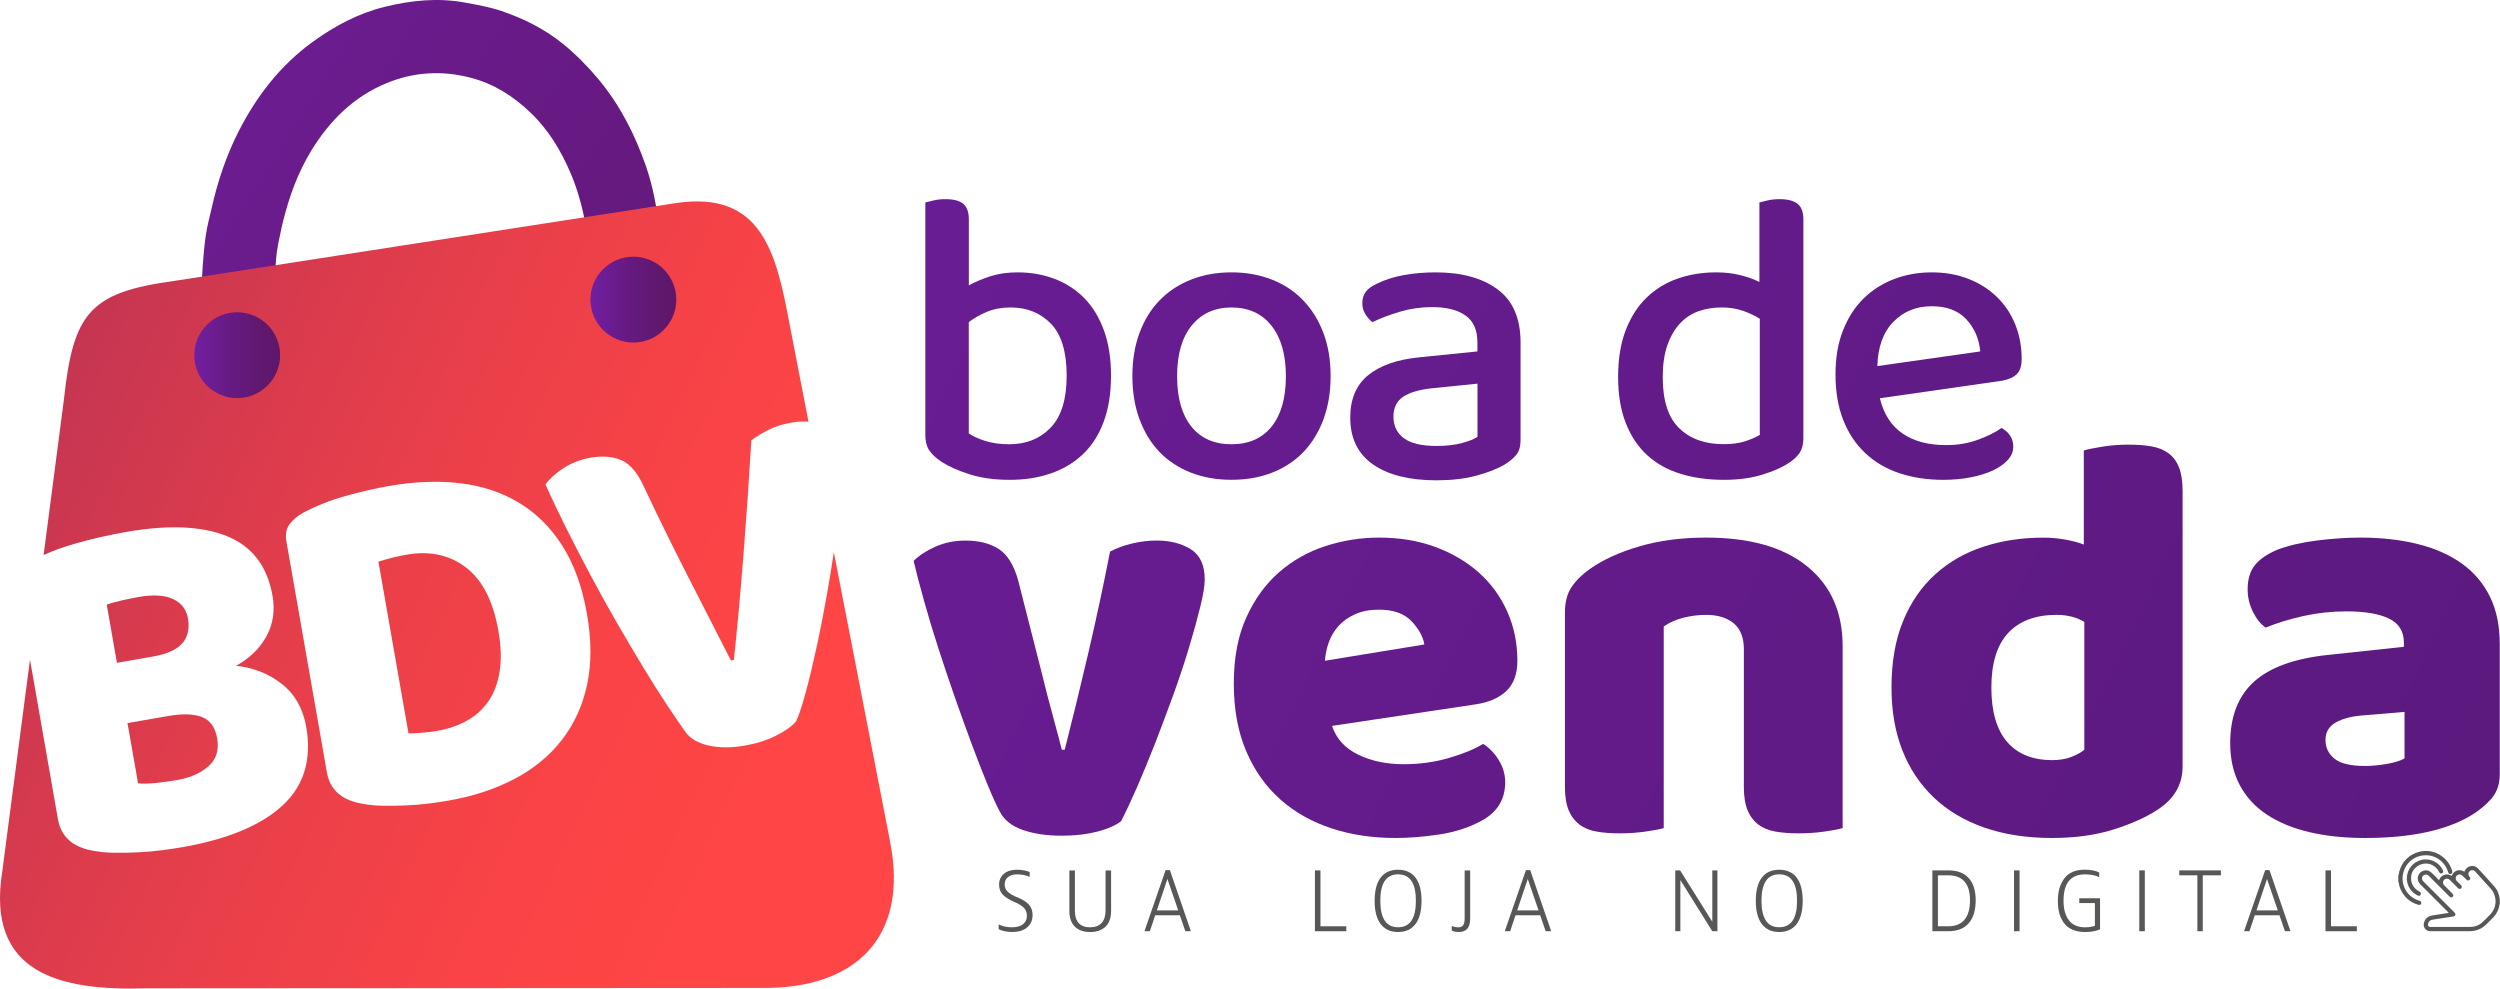 <svg width="3583" height="1417" viewBox="0 0 3583 1417" fill="none" xmlns="http://www.w3.org/2000/svg">
<path d="M1458.6 390.349C1477.41 390.349 1495 393.472 1511.37 399.651C1527.73 405.831 1541.92 415.066 1553.94 427.221C1565.96 439.444 1575.33 454.79 1582.12 473.396C1588.91 492.002 1592.31 513.664 1592.31 538.449C1592.31 563.642 1588.78 585.643 1581.85 604.384C1574.86 623.194 1564.94 638.677 1552.18 650.831C1539.41 663.054 1524.06 672.221 1506.34 678.401C1488.55 684.58 1468.86 687.704 1447.26 687.704C1425.67 687.704 1406.59 685.123 1390.02 679.895C1373.45 674.734 1359.94 668.69 1349.55 661.9C1341.13 656.332 1335.15 650.695 1331.55 645.127C1327.95 639.559 1326.19 632.361 1326.19 623.534V290.189C1328.97 289.374 1332.98 288.423 1338.21 287.201C1343.37 285.979 1349.01 285.436 1354.98 285.436C1366.59 285.436 1375.08 287.609 1380.45 292.022C1385.81 296.436 1388.53 303.838 1388.53 314.227V408.954C1397.29 404.133 1407.47 399.855 1419.08 396.052C1430.63 392.25 1443.8 390.349 1458.6 390.349ZM1448.42 440.666C1435.65 440.666 1424.24 442.771 1414.26 446.981C1404.28 451.191 1395.66 456.08 1388.46 461.649V621.089C1394.03 625.096 1401.84 628.694 1411.82 631.886C1421.8 635.078 1433.41 636.707 1446.58 636.707C1470.96 636.707 1490.72 628.694 1505.93 612.737C1521.14 596.779 1528.75 571.994 1528.75 538.381C1528.75 504.429 1521.28 479.643 1506.27 464.025C1491.27 448.475 1471.98 440.666 1448.42 440.666Z" fill="url(#paint0_linear_2501_11900)"/>
<path d="M1907.04 538.994C1907.04 561.742 1903.65 582.385 1896.86 600.719C1890.07 619.121 1880.56 634.671 1868.4 647.505C1856.18 660.271 1841.31 670.186 1823.72 677.18C1806.13 684.174 1786.58 687.637 1764.98 687.637C1743.39 687.637 1723.83 684.106 1706.25 677.18C1688.66 670.186 1673.79 660.271 1661.57 647.505C1649.34 634.739 1639.9 619.121 1633.11 600.719C1626.32 582.317 1622.93 561.742 1622.93 538.994C1622.93 516.178 1626.32 495.602 1633.11 477.268C1639.9 458.866 1649.48 443.316 1661.91 430.482C1674.33 417.648 1689.27 407.801 1706.86 400.807C1724.45 393.813 1743.8 390.35 1764.98 390.35C1786.17 390.35 1805.52 393.881 1823.11 400.807C1840.7 407.801 1855.71 417.783 1868.06 430.821C1880.42 443.791 1890.07 459.409 1896.86 477.608C1903.65 495.738 1907.04 516.245 1907.04 538.994ZM1764.98 440.667C1741.01 440.667 1722 449.291 1708.01 466.471C1694.02 483.651 1687.03 507.825 1687.03 538.994C1687.03 570.162 1693.82 594.268 1707.4 611.244C1720.98 628.22 1740.2 636.708 1764.98 636.708C1789.77 636.708 1808.92 628.22 1822.57 611.244C1836.15 594.268 1842.94 570.162 1842.94 538.994C1842.94 508.233 1836.01 484.126 1822.23 466.743C1808.44 449.359 1789.36 440.667 1764.98 440.667Z" fill="url(#paint1_linear_2501_11900)"/>
<path d="M2057.52 390.35C2094.67 390.35 2124.27 398.431 2146.27 414.66C2168.28 430.821 2179.28 456.353 2179.28 491.121V630.801C2179.28 639.968 2177.17 647.098 2172.96 652.055C2168.75 657.08 2163.05 661.765 2155.85 666.179C2145.46 672.155 2132.08 677.384 2115.65 681.797C2099.28 686.211 2080.27 688.384 2058.68 688.384C2019.9 688.384 1989.62 680.779 1967.82 665.636C1946.02 650.425 1935.16 628.085 1935.16 598.478C1935.16 572.131 1943.65 551.895 1960.62 537.907C1977.6 523.919 2002.11 515.295 2034.1 512.103L2117.41 503.683V490.509C2117.41 472.922 2111.71 460.156 2100.3 452.143C2088.89 444.131 2073 440.124 2052.63 440.124C2036.68 440.124 2021.26 442.297 2006.46 446.711C1991.66 451.125 1978.48 456.082 1966.87 461.718C1962.86 458.526 1959.47 454.656 1956.68 450.038C1953.9 445.421 1952.47 440.328 1952.47 434.76C1952.47 427.969 1954.17 422.401 1957.57 417.987C1960.96 413.573 1966.26 409.771 1973.46 406.579C1984.66 401.011 1997.43 396.869 2011.82 394.288C2026.35 391.64 2041.56 390.35 2057.52 390.35ZM2058.75 639.153C2072.73 639.153 2084.89 637.727 2095.35 634.943C2105.74 632.159 2113.14 629.171 2117.55 625.98V549.858L2052.23 556.445C2033.82 558.482 2020.04 562.556 2010.87 568.736C2001.7 574.915 1997.09 584.422 1997.09 597.188C1997.09 610.361 2002.11 620.683 2012.09 628.085C2021.94 635.418 2037.56 639.153 2058.75 639.153Z" fill="url(#paint2_linear_2501_11900)"/>
<path d="M2459.78 390.349C2471.8 390.349 2483.08 391.639 2493.67 394.219C2504.26 396.8 2513.56 400.127 2521.58 404.133V290.189C2524.36 289.374 2528.37 288.423 2533.6 287.201C2538.76 285.979 2544.39 285.436 2550.37 285.436C2561.98 285.436 2570.54 287.609 2576.17 292.022C2581.74 296.436 2584.59 303.838 2584.59 314.227V628.355C2584.59 636.775 2582.76 643.634 2579.23 649.066C2575.63 654.43 2570.06 659.591 2562.46 664.344C2553.22 670.32 2540.79 675.753 2524.97 680.506C2509.15 685.327 2491.09 687.704 2470.72 687.704C2447.97 687.704 2427.12 684.784 2408.38 679.012C2389.57 673.24 2373.61 664.209 2360.44 652.054C2347.27 639.899 2337.08 624.484 2329.88 605.878C2322.68 587.272 2319.08 565.407 2319.08 540.214C2319.08 514.207 2322.75 491.731 2330.15 472.785C2337.55 453.84 2347.6 438.221 2360.44 425.999C2373.21 413.844 2388.14 404.812 2405.12 399.04C2421.96 393.201 2440.23 390.349 2459.78 390.349ZM2522.12 456.895C2515.33 452.481 2507.32 448.679 2498.15 445.487C2488.98 442.296 2478.73 440.666 2467.59 440.666C2455.57 440.666 2444.51 442.432 2434.32 446.031C2424.13 449.63 2415.24 455.537 2407.63 463.686C2400.03 471.902 2394.05 482.292 2389.64 494.854C2385.22 507.417 2383.05 522.763 2383.05 540.69C2383.05 574.235 2390.93 598.681 2406.75 613.823C2422.5 629.034 2443.62 636.571 2469.97 636.571C2481.99 636.571 2492.04 635.281 2500.25 632.701C2508.47 630.12 2515.74 626.997 2522.12 623.398V456.895V456.895Z" fill="url(#paint3_linear_2501_11900)"/>
<path d="M2694.21 570.773C2699.78 593.589 2710.71 610.429 2726.87 621.43C2743.03 632.43 2763.74 637.931 2788.94 637.931C2805.71 637.931 2821.12 635.35 2835.11 630.122C2849.1 624.961 2860.31 619.325 2868.66 613.349C2879.86 619.732 2885.43 628.764 2885.43 640.307C2885.43 647.098 2882.85 653.413 2877.62 659.185C2872.39 664.957 2865.33 669.982 2856.37 674.192C2847.34 678.402 2836.81 681.662 2824.59 684.106C2812.36 686.483 2799.33 687.705 2785.34 687.705C2762.18 687.705 2741.06 684.514 2722.12 678.13C2703.11 671.747 2686.81 662.173 2673.23 649.339C2659.65 636.573 2649.12 620.751 2641.72 601.941C2634.32 583.132 2630.65 561.402 2630.65 536.617C2630.65 512.646 2634.25 491.528 2641.45 473.398C2648.65 455.199 2658.42 440.056 2670.85 427.833C2683.21 415.678 2697.81 406.375 2714.65 399.924C2731.42 393.541 2749.42 390.35 2768.63 390.35C2787.85 390.35 2805.3 393.473 2821.06 399.653C2836.88 405.832 2850.46 414.456 2861.8 425.457C2873.21 436.457 2881.97 449.563 2888.15 464.706C2894.33 479.916 2897.45 496.485 2897.45 514.48C2897.45 524.462 2895.07 531.796 2890.25 536.345C2885.43 540.963 2878.44 544.018 2869.27 545.648L2694.21 570.773ZM2768.57 438.902C2746.56 438.902 2728.3 446.304 2713.7 461.107C2699.1 475.91 2691.43 497.096 2690.61 524.666L2838.1 503.683C2836.47 485.688 2829.88 470.41 2818.34 457.847C2806.73 445.217 2790.16 438.902 2768.57 438.902Z" fill="url(#paint4_linear_2501_11900)"/>
<path d="M948.413 337.587C951.062 358.23 952.216 378.941 953.235 399.72C954.389 423.486 953.167 447.389 950.79 470.816C948.617 492.274 946.308 514.479 929.604 532.134C906.923 556.104 863.261 549.993 848.322 518.349C839.902 500.49 842.414 481.952 843.976 463.686C846.896 429.53 847.846 395.509 843.704 361.421C842.753 353.408 844.655 345.124 840.988 337.451C842.346 334.87 841.124 332.29 840.716 329.778C835.827 301.937 829.105 274.707 817.968 248.563C804.048 215.969 786.257 186.227 760.453 161.509C735.803 137.879 708.03 120.087 674.485 111.396C633.539 100.735 593.407 103.043 554.566 118.933C507.507 138.15 473.012 172.238 446.665 215.018C427.176 246.662 414.614 281.226 405.718 317.079C404.156 323.53 403.545 325.839 401.372 336.704C396.891 356.94 395.804 366.854 394.921 381.861C393.088 414.251 392.613 446.778 394.582 479.236C395.532 495.126 391.866 509.657 385.279 523.306C376.859 540.622 346.845 551.283 328.578 544.425C304.404 535.325 292.113 516.923 290.008 491.866C286.885 455.13 287.971 418.325 290.484 381.657C291.502 366.786 292.86 352.05 294.965 337.247C297.07 322.919 300.466 310.968 303.386 298.066C311.942 259.971 324.232 223.235 341.956 188.332C368.031 137.132 402.459 92.858 449.381 59.109C480.549 36.7 514.23 18.841 551.781 9.674C589.672 0.439 627.767 -3.499 666.812 3.767C684.332 7.026 701.851 10.082 718.556 15.718C750.471 26.515 780.417 41.454 806.832 62.844C825.302 77.851 841.735 94.555 857.149 112.89C888.589 150.373 910.047 192.881 925.937 238.581C935.647 266.49 940.536 295.689 945.561 324.753C946.444 329.166 947.531 333.309 948.413 337.587Z" fill="url(#paint5_linear_2501_11900)"/>
<path d="M182.733 1036.33L197.876 1122.63C204.802 1123.38 213.494 1123.18 224.019 1122.09C234.476 1121 244.458 1119.58 253.897 1117.95C272.775 1114.62 287.782 1108.03 298.918 1098.05C310.054 1088.07 314.197 1074.83 311.277 1058.33C308.561 1042.78 301.431 1032.59 289.887 1027.84C278.343 1023.09 261.978 1022.54 240.792 1026.21L182.733 1036.33Z" fill="url(#paint6_linear_2501_11900)"/>
<path d="M1275.59 1205.89L1195.05 791.328C1192.54 808.304 1189.69 825.756 1186.63 843.683C1181.67 872.271 1176.44 899.297 1170.94 924.761C1165.44 950.293 1160.08 972.838 1154.72 992.462C1149.42 1012.09 1144.8 1025.94 1140.86 1033.88C1135.23 1040.67 1125.86 1047.46 1112.68 1054.12C1099.51 1060.77 1084.71 1065.6 1068.2 1068.45C1048.38 1071.91 1030.92 1071.91 1015.71 1068.52C1000.57 1065.12 989.435 1058.67 982.441 1049.16C975.379 1039.25 966.551 1026.35 955.958 1010.39C945.365 994.499 934.161 976.64 922.141 956.88C910.19 937.12 897.763 916.069 884.862 893.796C871.96 871.524 859.397 848.843 847.039 825.688C834.748 802.6 823 779.852 811.796 757.511C800.592 735.171 790.61 714.12 781.782 694.224C787.215 686.483 795.703 678.81 807.246 671.204C818.79 663.599 831.624 658.574 845.816 656.062C863.268 653.006 878.139 654.16 890.498 659.525C902.856 664.889 913.382 677.044 922.006 695.922C942.852 739.924 963.427 781.889 983.799 821.817C1004.17 861.745 1025.42 903.371 1047.56 946.626L1051.77 945.879C1056.73 899.365 1061.35 848.708 1065.62 794.044C1069.9 739.381 1073.64 684.989 1076.83 631.005C1084.57 625.301 1093.06 620.14 1102.22 615.658C1111.39 611.109 1122.12 607.781 1134.34 605.676C1142.9 604.182 1151.05 603.707 1158.72 604.318L1131.56 464.366C1112.34 360.54 1090.75 273.35 969.471 290.937L249.34 402.641C127.791 419.21 104.907 449.156 91.53 573.218L62.467 795.47C75.097 789.63 89.968 784.266 107.08 779.309C130.643 772.518 155.225 766.882 180.689 762.401C241.056 751.807 289.269 753.844 325.326 768.444C361.383 783.044 383.181 811.496 390.583 853.936C394.317 875.122 391.397 894.475 381.823 911.995C372.248 929.446 357.717 943.571 338.228 954.232C362.945 956.744 384.743 965.3 403.62 979.967C422.498 994.635 434.177 1015.21 438.863 1041.63C447.011 1088.28 435.739 1125.9 405.046 1154.35C374.285 1182.8 326.412 1202.76 261.36 1214.17C253.347 1215.6 243.84 1216.96 232.976 1218.45C222.043 1219.88 210.703 1220.89 198.887 1221.5C187.072 1222.12 175.324 1222.32 163.645 1222.18C151.965 1222.05 141.032 1220.89 130.982 1218.79C103.345 1213.42 87.32 1198.49 83.042 1173.97L42.978 945.404L3.254 1248.94C-20.106 1395.61 85.758 1420.33 210.499 1416.46L1093.06 1415.92C1224.59 1416.93 1303.16 1344.89 1275.59 1205.89ZM841.471 981.054C835.087 1011.07 823.068 1037.48 805.413 1060.3C787.758 1083.05 765.145 1101.72 737.576 1116.25C710.007 1130.78 678.499 1141.17 643.188 1147.35C635.176 1148.78 625.941 1150.14 615.483 1151.5C605.026 1152.85 594.161 1153.8 582.821 1154.28C571.481 1154.82 560.073 1154.96 548.665 1154.82C537.189 1154.62 526.46 1153.46 516.342 1151.36C488.705 1145.99 472.68 1131.06 468.402 1106.54L410.547 776.253C408.781 766.339 410.207 758.191 414.621 751.807C419.103 745.424 425.757 739.788 434.585 734.831C453.666 724.713 474.377 716.565 496.65 710.453C518.923 704.342 539.022 699.724 556.949 696.601C593.754 690.15 627.842 688.792 659.35 692.526C690.858 696.261 718.97 705.564 743.688 720.435C768.405 735.307 789.116 755.814 805.888 782.093C822.593 808.304 834.408 840.763 841.131 879.4C847.786 917.156 847.922 951.04 841.471 981.054Z" fill="url(#paint7_linear_2501_11900)"/>
<path d="M667.757 813.262C644.194 795.267 615.878 789.156 582.876 794.928C576.289 796.082 569.567 797.508 562.844 799.138C556.054 800.836 549.263 802.737 542.337 804.91L585.456 1051.06C590.821 1051.13 597.34 1050.79 605.013 1050.18C612.686 1049.57 619.816 1048.69 626.403 1047.53C642.429 1044.75 656.756 1039.79 669.387 1032.73C682.017 1025.67 692.271 1016.3 700.215 1004.75C708.16 993.142 713.457 979.018 716.105 962.245C718.754 945.473 718.142 926.052 714.272 903.915C706.802 861.407 691.32 831.189 667.757 813.262Z" fill="url(#paint8_linear_2501_11900)"/>
<path d="M248.174 858.622C236.223 852.918 219.654 851.967 198.468 855.634C191.406 856.856 183.325 858.554 174.158 860.591C165.059 862.696 157.997 864.665 152.972 866.499L167.571 949.954L219.179 940.922C239.415 937.391 253.539 931.008 261.416 921.841C269.293 912.674 271.941 900.791 269.361 886.191C267.188 873.561 260.125 864.326 248.174 858.622Z" fill="url(#paint9_linear_2501_11900)"/>
<path d="M1606.75 1176.89C1598.94 1183 1587.6 1187.96 1572.6 1191.9C1557.59 1195.77 1540.68 1197.74 1521.8 1197.74C1500.14 1197.74 1481.4 1194.95 1465.58 1189.39C1449.76 1183.82 1438.82 1174.99 1432.71 1162.77C1427.69 1153.33 1421.71 1140.16 1414.79 1123.18C1407.86 1106.27 1400.46 1087.39 1392.72 1066.55C1384.91 1045.7 1376.89 1023.36 1368.54 999.525C1360.19 975.69 1352.31 952.059 1344.78 928.768C1337.24 905.476 1330.45 883 1324.4 861.338C1318.29 839.677 1313.27 820.527 1309.4 803.891C1317.14 796.15 1327.6 789.291 1340.63 783.519C1353.67 777.68 1368 774.76 1383.55 774.76C1402.97 774.76 1418.93 778.766 1431.42 786.847C1443.92 794.927 1453.22 810.002 1459.33 832.207L1491.79 959.596C1497.9 984.585 1503.74 1007.2 1509.31 1027.43C1514.88 1047.74 1519.02 1063.36 1521.8 1074.49H1525.95C1536.47 1033.41 1547.61 987.913 1559.29 937.935C1570.97 887.957 1581.49 838.862 1590.93 790.514C1600.37 785.489 1611.03 781.618 1622.98 778.834C1634.93 776.05 1646.41 774.692 1657.55 774.692C1676.97 774.692 1693.33 778.834 1706.64 787.186C1719.95 795.539 1726.6 809.934 1726.6 830.51C1726.6 839.405 1724.5 852.307 1720.36 869.215C1716.22 886.191 1710.92 905.341 1704.54 926.663C1698.15 948.053 1690.68 970.665 1682.06 994.5C1673.44 1018.4 1664.68 1041.69 1655.85 1064.44C1646.95 1087.19 1638.19 1108.44 1629.64 1128.14C1621.01 1147.83 1613.41 1164.13 1606.75 1176.89Z" fill="url(#paint10_linear_2501_11900)"/>
<path d="M1999.77 1201C1966.97 1201 1936.62 1196.45 1908.58 1187.28C1880.53 1178.11 1856.09 1164.4 1835.31 1146.06C1814.53 1127.73 1798.1 1104.71 1786.21 1076.94C1774.26 1049.16 1768.29 1016.7 1768.29 979.492C1768.29 942.823 1774.26 911.383 1786.21 884.968C1798.16 858.621 1813.85 836.96 1833.27 820.051C1852.69 803.143 1874.9 790.649 1899.88 782.568C1924.87 774.555 1950.41 770.481 1976.48 770.481C2005.88 770.481 2032.71 774.963 2056.81 783.79C2080.99 792.686 2101.77 804.909 2119.29 820.459C2136.8 836.009 2150.39 854.615 2160.1 876.277C2169.81 897.938 2174.7 921.501 2174.7 947.033C2174.7 965.911 2169.4 980.375 2158.87 990.357C2148.35 1000.34 2133.61 1006.72 2114.74 1009.51L1909.05 1040.33C1915.16 1058.67 1927.66 1072.39 1946.54 1081.55C1965.41 1090.72 1987.07 1095.27 2011.52 1095.27C2034.27 1095.27 2055.79 1092.35 2076.03 1086.51C2096.27 1080.67 2112.83 1073.88 2125.6 1066.14C2134.5 1071.71 2141.97 1079.45 2148.08 1089.43C2154.19 1099.41 2157.24 1110.01 2157.24 1121.07C2157.24 1146.06 2145.56 1164.67 2122.27 1176.89C2104.48 1186.33 2084.52 1192.71 2062.31 1196.04C2039.97 1199.37 2019.19 1201 1999.77 1201ZM1976.41 873.764C1963.1 873.764 1951.56 876.005 1941.85 880.419C1932.14 884.901 1924.19 890.536 1918.08 897.463C1911.97 904.389 1907.35 912.198 1904.37 920.754C1901.31 929.378 1899.48 938.138 1898.93 946.965L2041.33 923.674C2039.63 912.606 2033.52 901.469 2023 890.333C2012.54 879.332 1996.99 873.764 1976.41 873.764Z" fill="url(#paint11_linear_2501_11900)"/>
<path d="M2499.35 931.211C2499.35 914.032 2494.46 901.401 2484.75 893.321C2475.04 885.308 2461.87 881.234 2445.23 881.234C2434.1 881.234 2423.16 882.66 2412.37 885.376C2401.57 888.16 2392.27 892.302 2384.46 897.87V1186.81C2378.89 1188.5 2370.13 1190.13 2358.25 1191.83C2346.3 1193.53 2333.94 1194.34 2321.17 1194.34C2308.95 1194.34 2298.02 1193.53 2288.31 1191.83C2278.59 1190.13 2270.38 1186.81 2263.72 1181.85C2257.07 1176.82 2251.91 1170.03 2248.31 1161.48C2244.71 1152.85 2242.88 1141.65 2242.88 1127.73V877.906C2242.88 862.899 2246.07 850.744 2252.45 841.238C2258.83 831.799 2267.59 823.175 2278.66 815.434C2297.54 802.125 2321.24 791.26 2349.83 782.975C2378.41 774.623 2410.19 770.481 2445.17 770.481C2507.91 770.481 2556.19 784.198 2590.07 811.699C2623.96 839.2 2640.87 877.363 2640.87 926.187V1186.81C2635.3 1188.5 2626.54 1190.13 2614.66 1191.83C2602.7 1193.53 2590.35 1194.34 2577.58 1194.34C2565.36 1194.34 2554.42 1193.53 2544.71 1191.83C2535 1190.13 2526.79 1186.81 2520.13 1181.85C2513.48 1176.82 2508.32 1170.03 2504.72 1161.48C2501.12 1152.85 2499.29 1141.65 2499.29 1127.73V931.211H2499.35Z" fill="url(#paint12_linear_2501_11900)"/>
<path d="M2710.89 985.331C2710.89 948.662 2716.46 916.951 2727.53 889.992C2738.59 863.102 2754.01 840.761 2773.77 822.97C2793.46 805.179 2816.48 792.006 2842.9 783.45C2869.24 774.826 2897.69 770.548 2928.25 770.548C2939.32 770.548 2950.19 771.499 2960.71 773.468C2971.24 775.437 2979.86 777.746 2986.51 780.53V645.603C2992.08 643.905 3000.91 642.14 3013.13 640.171C3025.36 638.201 3037.85 637.251 3050.62 637.251C3062.84 637.251 3073.77 638.066 3083.48 639.763C3093.19 641.461 3101.41 644.788 3108.06 649.745C3114.72 654.77 3119.74 661.561 3123.07 670.117C3126.4 678.741 3128.1 689.945 3128.1 703.865V1098.53C3128.1 1124.6 3115.87 1145.45 3091.43 1161C3075.33 1171.53 3054.49 1180.83 3028.95 1188.91C3003.42 1196.92 2974.02 1201 2940.68 1201C2904.62 1201 2872.23 1195.97 2843.64 1185.99C2815.05 1176.01 2790.88 1161.54 2771.19 1142.67C2751.5 1123.79 2736.49 1101.18 2726.24 1074.83C2715.98 1048.48 2710.89 1018.67 2710.89 985.331ZM2947.33 881.233C2917.39 881.233 2894.3 889.857 2878.21 907.037C2862.11 924.216 2854.03 950.36 2854.03 985.331C2854.03 1019.76 2861.5 1045.7 2876.51 1063.22C2891.52 1080.67 2913.18 1089.43 2941.43 1089.43C2951.41 1089.43 2960.44 1087.93 2968.52 1084.88C2976.53 1081.82 2982.78 1078.36 2987.26 1074.49V891.283C2976.19 884.56 2962.88 881.233 2947.33 881.233Z" fill="url(#paint13_linear_2501_11900)"/>
<path d="M3382.8 770.481C3412.81 770.481 3440.11 773.536 3464.82 779.648C3489.54 785.759 3510.59 795.062 3528.11 807.557C3545.63 820.051 3559.08 835.873 3568.52 855.022C3577.95 874.171 3582.64 896.784 3582.64 922.859V1109.39C3582.64 1123.86 3578.63 1135.61 3570.55 1144.77C3562.47 1153.94 3552.9 1161.82 3541.83 1168.54C3505.7 1190.2 3454.91 1201 3389.45 1201C3360.05 1201 3333.5 1198.21 3309.93 1192.65C3286.3 1187.08 3266.07 1178.79 3249.16 1167.66C3232.25 1156.59 3219.21 1142.4 3210.05 1125.22C3200.88 1108.04 3196.33 1088 3196.33 1065.26C3196.33 1026.96 3207.67 997.555 3230.49 976.979C3253.23 956.472 3288.48 943.706 3336.21 938.681L3445.27 927.001V921.162C3445.27 905.068 3438.21 893.524 3424.01 886.598C3409.89 879.672 3389.45 876.209 3362.83 876.209C3341.71 876.209 3321.21 878.449 3301.24 882.863C3281.28 887.345 3263.22 892.845 3247.12 899.5C3239.92 894.475 3233.81 886.87 3228.79 876.616C3223.76 866.363 3221.32 855.701 3221.32 844.565C3221.32 830.169 3224.78 818.625 3231.71 810.001C3238.63 801.377 3249.29 794.044 3263.76 787.932C3279.85 781.821 3298.87 777.407 3320.8 774.623C3342.73 771.907 3363.38 770.481 3382.8 770.481ZM3389.52 1097.78C3398.96 1097.78 3409.35 1096.83 3420.75 1094.86C3432.09 1092.89 3440.58 1090.31 3446.15 1086.92V1020.3L3386.19 1025.33C3370.64 1026.48 3357.87 1029.81 3347.89 1035.31C3337.91 1040.88 3332.89 1049.16 3332.89 1060.3C3332.89 1071.43 3337.16 1080.4 3345.79 1087.39C3354.34 1094.32 3368.94 1097.78 3389.52 1097.78Z" fill="url(#paint14_linear_2501_11900)"/>
<path d="M339.933 570.569C373.91 570.569 401.455 543.024 401.455 509.047C401.455 475.069 373.91 447.525 339.933 447.525C305.955 447.525 278.411 475.069 278.411 509.047C278.411 543.024 305.955 570.569 339.933 570.569Z" fill="url(#paint15_linear_2501_11900)"/>
<path d="M907.734 490.916C941.711 490.916 969.256 463.372 969.256 429.395C969.256 395.417 941.711 367.873 907.734 367.873C873.756 367.873 846.212 395.417 846.212 429.395C846.212 463.372 873.756 490.916 907.734 490.916Z" fill="url(#paint16_linear_2501_11900)"/>
<path d="M1431.28 1331.64V1324.85C1436.65 1327.64 1443.03 1329 1450.36 1329C1457.15 1329 1462.45 1327.5 1466.18 1324.58C1469.92 1321.59 1471.75 1317.59 1471.75 1312.49C1471.75 1307.88 1470.26 1304.01 1467.34 1301.02C1464.35 1297.96 1459.87 1295.18 1453.76 1292.67C1446.7 1289.68 1441.26 1286.28 1437.53 1282.55C1433.79 1278.81 1431.89 1273.92 1431.89 1267.81C1431.89 1261.43 1434.2 1256.27 1438.75 1252.33C1443.3 1248.46 1449.62 1246.49 1457.7 1246.49C1461.09 1246.49 1464.28 1246.76 1467.34 1247.37C1470.33 1247.92 1472.5 1248.53 1473.79 1249.07L1475.76 1249.89V1256.68C1470.26 1254.3 1464.22 1253.15 1457.76 1253.15C1452.26 1253.15 1447.85 1254.44 1444.66 1257.02C1441.47 1259.6 1439.84 1263.13 1439.84 1267.47C1439.84 1271.62 1441.26 1275.15 1444.25 1278C1447.17 1280.85 1451.79 1283.57 1458.1 1286.08C1465.44 1289 1470.87 1292.46 1474.47 1296.33C1478.07 1300.27 1479.9 1305.3 1479.9 1311.48C1479.9 1318.67 1477.39 1324.51 1472.3 1329C1467.2 1333.48 1459.87 1335.72 1450.29 1335.72C1446.7 1335.72 1443.37 1335.38 1440.18 1334.7C1436.99 1334.02 1434.74 1333.34 1433.39 1332.66L1431.28 1331.64Z" fill="#575756"/>
<path d="M1562.35 1335.79C1553.12 1335.79 1545.85 1333.21 1540.55 1328.11C1535.26 1323.02 1532.61 1315.42 1532.61 1305.37V1247.51H1540.55V1305.37C1540.55 1313.24 1542.45 1319.15 1546.19 1323.09C1549.92 1327.03 1555.29 1329 1562.35 1329C1569.28 1329 1574.64 1327.03 1578.51 1323.09C1582.38 1319.15 1584.42 1313.24 1584.49 1305.37V1247.51H1592.43V1305.23C1592.43 1315.35 1589.78 1323.02 1584.42 1328.11C1579.06 1333.21 1571.65 1335.79 1562.35 1335.79Z" fill="#575756"/>
<path d="M1640.22 1334.63L1670.51 1247.1H1676.69L1706.77 1334.63H1698.82L1690.95 1311.75H1655.64L1647.96 1334.63H1640.22ZM1658.01 1304.82H1688.64L1673.15 1259.73L1658.01 1304.82Z" fill="#575756"/>
<path d="M1884.55 1334.63V1247.44H1892.49V1327.57H1929.5V1334.63H1884.55V1334.63Z" fill="#575756"/>
<path d="M2003.73 1335.79C1992.93 1335.79 1984.65 1331.98 1978.81 1324.38C1973.04 1316.77 1970.12 1305.7 1970.12 1291.17C1970.12 1276.5 1972.97 1265.37 1978.74 1257.83C1984.51 1250.29 1992.8 1246.49 2003.66 1246.49C2014.59 1246.49 2022.95 1250.29 2028.72 1257.83C2034.49 1265.37 2037.34 1276.5 2037.34 1291.17C2037.34 1305.7 2034.42 1316.77 2028.65 1324.38C2022.95 1331.92 2014.59 1335.79 2003.73 1335.79ZM2003.73 1328.93C2020.77 1328.93 2029.26 1316.3 2029.26 1291.04C2029.26 1265.71 2020.77 1253.08 2003.73 1253.08C1986.75 1253.08 1978.26 1265.71 1978.26 1291.04C1978.33 1316.3 1986.75 1328.93 2003.73 1328.93Z" fill="#575756"/>
<path d="M2090.77 1335.79C2089.07 1335.79 2087.37 1335.65 2085.67 1335.31C2083.97 1334.97 2082.68 1334.63 2081.87 1334.23L2080.65 1333.75V1326.96C2083.5 1328.32 2086.62 1329 2090.02 1329C2093.21 1329 2095.52 1328.05 2096.94 1326.08C2098.44 1324.11 2099.12 1320.92 2099.12 1316.44V1247.51H2107.06V1316.64C2107.06 1329.41 2101.63 1335.79 2090.77 1335.79Z" fill="#575756"/>
<path d="M2156.64 1334.63L2186.93 1247.1H2193.11L2223.19 1334.63H2215.24L2207.37 1311.75H2172.06L2164.38 1334.63H2156.64ZM2174.43 1304.82H2205.06L2189.58 1259.73L2174.43 1304.82Z" fill="#575756"/>
<path d="M2400.97 1334.63V1247.44H2407.96L2454.07 1321.05V1247.44H2461.4V1334.63H2454.07L2408.3 1261.36V1334.63H2400.97Z" fill="#575756"/>
<path d="M2550.02 1335.79C2539.22 1335.79 2530.94 1331.98 2525.1 1324.38C2519.33 1316.77 2516.41 1305.7 2516.41 1291.17C2516.41 1276.5 2519.26 1265.37 2525.03 1257.83C2530.8 1250.29 2539.09 1246.49 2549.95 1246.49C2560.88 1246.49 2569.24 1250.29 2575.01 1257.83C2580.78 1265.37 2583.63 1276.5 2583.63 1291.17C2583.63 1305.7 2580.71 1316.77 2574.94 1324.38C2569.24 1331.92 2560.88 1335.79 2550.02 1335.79ZM2550.02 1328.93C2567.06 1328.93 2575.55 1316.3 2575.55 1291.04C2575.55 1265.71 2567.06 1253.08 2550.02 1253.08C2533.04 1253.08 2524.55 1265.71 2524.55 1291.04C2524.55 1316.3 2533.04 1328.93 2550.02 1328.93Z" fill="#575756"/>
<path d="M2769.48 1334.63V1247.44H2792.37C2805.2 1247.44 2814.91 1251.11 2821.57 1258.44C2828.22 1265.78 2831.55 1276.37 2831.55 1290.29C2831.55 1304.69 2828.22 1315.62 2821.57 1323.22C2814.91 1330.83 2805.13 1334.63 2792.37 1334.63H2769.48V1334.63ZM2777.43 1327.57H2792.44C2802.49 1327.57 2810.16 1324.45 2815.46 1318.2C2820.75 1311.95 2823.4 1302.65 2823.4 1290.29C2823.4 1278.27 2820.75 1269.31 2815.46 1263.4C2810.16 1257.49 2802.49 1254.5 2792.44 1254.5H2777.43V1327.57Z" fill="#575756"/>
<path d="M2886.49 1334.63V1247.44H2894.43V1334.63H2886.49Z" fill="#575756"/>
<path d="M2988.75 1335.79C2981.69 1335.79 2975.58 1334.7 2970.42 1332.46C2965.26 1330.22 2961.18 1327.1 2958.13 1322.95C2955.07 1318.88 2952.83 1314.19 2951.4 1308.9C2949.98 1303.6 2949.3 1297.69 2949.3 1291.11C2949.3 1277.66 2952.49 1266.8 2958.81 1258.65C2965.12 1250.5 2974.83 1246.42 2987.87 1246.42C2992.01 1246.42 2995.81 1246.76 2999.28 1247.44C3002.74 1248.12 3005.12 1248.8 3006.54 1249.48L3008.58 1250.43V1257.15C3003.22 1254.51 2996.42 1253.15 2988.14 1253.15C2967.7 1253.15 2957.45 1265.78 2957.45 1291.04C2957.45 1302.72 2959.96 1311.95 2965.05 1318.81C2970.15 1325.67 2978.02 1329.06 2988.75 1329.06C2990.58 1329.06 2992.42 1328.93 2994.18 1328.73C2995.95 1328.52 2997.72 1328.11 2999.55 1327.64C3001.38 1327.16 3002.33 1326.89 3002.4 1326.89V1294.3H2979.99V1287.37H3009.8V1331.92C3003.89 1334.43 2996.83 1335.79 2988.75 1335.79Z" fill="#575756"/>
<path d="M3066.01 1334.63V1247.44H3073.95V1334.63H3066.01Z" fill="#575756"/>
<path d="M3149.27 1334.63V1254.5H3123.33V1247.44H3182.95V1254.5H3157.01V1334.63H3149.27Z" fill="#575756"/>
<path d="M3216.17 1334.63L3246.46 1247.1H3252.63L3282.72 1334.63H3274.77L3266.89 1311.75H3231.58L3223.91 1334.63H3216.17ZM3233.96 1304.82H3264.59L3249.1 1259.73L3233.96 1304.82Z" fill="#575756"/>
<path d="M3332.88 1334.63V1247.44H3340.83V1327.57H3377.83V1334.63H3332.88V1334.63Z" fill="#575756"/>
<path d="M3437.34 1254.78C3438.16 1252.88 3438.16 1250.77 3438.7 1248.8C3442.43 1236.04 3450.38 1227.01 3462.74 1222.25C3478.76 1216.14 3495.87 1220.83 3506.94 1233.93C3510.41 1238.01 3512.85 1242.69 3514.34 1247.85C3515.02 1250.3 3514.41 1251.99 3512.58 1252.54C3510.68 1253.08 3509.25 1252.06 3508.51 1249.62C3507.08 1244.8 3504.63 1240.52 3501.31 1236.72C3486.71 1220.28 3459.75 1222.66 3448.34 1241.47C3436.87 1260.35 3445.9 1284.32 3467.02 1290.84C3468.51 1291.31 3469.94 1291.85 3470.21 1293.62C3470.55 1295.86 3468.58 1297.49 3466.34 1296.88C3458.59 1294.77 3452.08 1290.7 3446.85 1284.66C3441.69 1278.68 3438.63 1271.75 3437.54 1263.88C3437.48 1263.61 3437.68 1263.2 3437.21 1263.06C3437.21 1262.52 3437.21 1261.91 3437.21 1261.37C3437.41 1261.16 3437.41 1260.96 3437.21 1260.82C3437.21 1259.67 3437.21 1258.58 3437.21 1257.43C3437.41 1257.29 3437.34 1257.09 3437.34 1256.88C3437.34 1256.68 3437.34 1256.48 3437.21 1256.34C3437.34 1255.66 3437.34 1255.25 3437.34 1254.78Z" fill="#575756"/>
<path d="M3437.34 1256.14C3437.68 1256.2 3437.61 1256.48 3437.61 1256.68C3437.54 1256.82 3437.47 1256.82 3437.34 1256.68C3437.34 1256.54 3437.34 1256.34 3437.34 1256.14Z" fill="#575756"/>
<path d="M3437.34 1256.75C3437.4 1256.75 3437.47 1256.75 3437.61 1256.75C3437.68 1257.02 3437.68 1257.22 3437.34 1257.36C3437.34 1257.09 3437.34 1256.95 3437.34 1256.75Z" fill="#575756"/>
<path d="M3437.34 1260.69C3437.68 1260.89 3437.68 1261.09 3437.34 1261.23C3437.34 1261.09 3437.34 1260.89 3437.34 1260.69Z" fill="#575756"/>
<path d="M3449.49 1258.79C3449.62 1245.82 3458.45 1234.95 3471.15 1232.23C3483.17 1229.65 3496 1236.04 3501.16 1247.11C3502.11 1249.07 3501.64 1250.77 3500.01 1251.59C3498.45 1252.4 3496.75 1251.79 3495.8 1249.89C3493.62 1245.54 3490.43 1242.22 3486.09 1239.91C3473.8 1233.39 3457.63 1241.61 3455.73 1255.39C3454.44 1264.83 3458.59 1273.04 3467.01 1277.59C3467.82 1278.07 3468.7 1278.41 3469.25 1279.29C3469.93 1280.45 3469.86 1281.53 3469.11 1282.62C3468.36 1283.64 3467.28 1284.11 3465.99 1283.71C3463.2 1282.82 3460.96 1281.13 3458.79 1279.29C3452.95 1274.4 3449.42 1266.46 3449.49 1258.79Z" fill="#575756"/>
<path d="M3582.46 1287.78C3581.72 1281.47 3579.48 1275.63 3575.2 1270.87C3567.39 1261.98 3559.44 1253.22 3551.36 1244.59C3545.59 1238.48 3535.47 1240.66 3532.35 1248.47C3532.01 1249.42 3531.74 1249.35 3530.99 1248.87C3524.81 1245.14 3516.87 1247.72 3514.22 1254.37C3513.81 1255.39 3513.47 1255.32 3512.66 1254.85C3508.65 1252.4 3503.08 1252.88 3499.42 1255.87C3497.65 1257.36 3496.43 1259.19 3495.48 1261.64C3494.93 1260.96 3494.59 1260.42 3494.12 1260.01C3490.59 1256.61 3487.4 1252.81 3483.59 1249.69C3477.69 1244.87 3467.98 1247.92 3465.74 1255.26C3464.24 1260.14 3465.6 1264.22 3469.13 1267.75C3482.24 1280.86 3495.34 1293.96 3508.45 1307.07C3508.79 1307.41 3509.26 1307.68 3509.47 1308.29C3509.33 1308.36 3509.19 1308.43 3509.06 1308.43C3501.86 1309.58 3494.59 1310.8 3487.33 1311.82C3481.69 1312.64 3477.08 1314.81 3474.77 1320.31C3471.17 1328.59 3476.74 1334.7 3483.39 1334.64C3502.06 1334.5 3520.74 1334.57 3539.41 1334.57C3548.31 1334.57 3556.05 1331.65 3562.57 1325.54C3566.1 1322.21 3569.56 1318.75 3572.96 1315.28C3577.51 1310.6 3580.56 1305.1 3581.92 1298.71C3582.12 1297.7 3581.99 1296.54 3582.67 1295.66C3582.67 1293.28 3582.67 1290.91 3582.67 1288.53C3582.33 1288.39 3582.46 1288.05 3582.46 1287.78ZM3569.15 1310.46C3565.42 1314.47 3561.62 1318.34 3557.54 1321.94C3552.45 1326.56 3546.27 1328.52 3539.48 1328.52C3530.45 1328.52 3521.42 1328.52 3512.39 1328.52C3502.88 1328.52 3493.37 1328.52 3483.87 1328.52C3480.47 1328.52 3479.11 1326.76 3480.06 1323.5C3481.01 1320.31 3483.25 1318.54 3486.51 1318.07C3496.29 1316.51 3506 1315.01 3515.78 1313.52C3517.21 1313.31 3518.43 1312.84 3518.97 1311.34C3519.52 1309.78 3518.7 1308.7 3517.68 1307.68C3502.95 1292.94 3488.21 1278.21 3473.41 1263.47C3471.98 1262.05 3470.96 1260.42 3471.24 1258.31C3471.51 1256.14 3472.73 1254.58 3474.83 1253.76C3476.87 1253.01 3478.77 1253.42 3480.4 1254.78C3480.81 1255.12 3481.15 1255.46 3481.56 1255.87C3491.13 1265.44 3500.71 1275.02 3510.28 1284.59C3510.96 1285.27 3511.64 1285.95 3512.59 1286.08C3513.74 1286.29 3514.76 1285.88 3515.44 1285C3516.19 1284.05 3516.32 1282.89 3515.71 1281.81C3515.37 1281.26 3514.9 1280.72 3514.49 1280.31C3510.76 1276.58 3507.02 1272.77 3503.29 1269.04C3501.79 1267.55 3500.98 1265.78 3501.45 1263.68C3502.34 1259.53 3507.23 1257.9 3510.48 1260.62C3511.44 1261.43 3512.25 1262.32 3513.13 1263.2C3516.32 1266.39 3519.52 1269.58 3522.64 1272.71C3523.52 1273.59 3524.47 1274.27 3525.76 1274C3526.92 1273.79 3527.73 1273.11 3528.07 1271.96C3528.55 1270.67 3528.07 1269.58 3527.19 1268.7C3525.36 1266.8 3523.52 1265.03 3521.69 1263.2C3521.21 1262.73 3520.74 1262.25 3520.4 1261.71C3518.9 1259.53 3519.31 1256.55 3521.21 1254.71C3523.18 1252.88 3526.37 1252.61 3528.48 1254.44C3530.65 1256.34 3532.69 1258.51 3534.79 1260.62C3535.54 1261.37 3536.36 1261.98 3537.51 1261.91C3539.75 1261.84 3541.11 1259.47 3540.02 1257.5C3539.75 1257.02 3539.41 1256.68 3539.07 1256.27C3537.1 1253.83 3537.31 1250.5 3539.55 1248.53C3541.79 1246.56 3545.25 1246.7 3547.36 1249.01C3554.89 1257.22 3562.36 1265.51 3569.9 1273.79C3571.06 1275.08 3572.14 1276.51 3572.96 1278C3579 1288.8 3577.64 1301.36 3569.15 1310.46Z" fill="#575756"/>
<defs>
<linearGradient id="paint0_linear_2501_11900" x1="-126.167" y1="-247.35" x2="7366.72" y2="3393.23" gradientUnits="userSpaceOnUse">
<stop stop-color="#721FA3"/>
<stop offset="0.063" stop-color="#6F1E9D"/>
<stop offset="0.435" stop-color="#5D1A81"/>
<stop offset="0.759" stop-color="#531870"/>
<stop offset="1" stop-color="#4F176A"/>
</linearGradient>
<linearGradient id="paint1_linear_2501_11900" x1="-74.152" y1="-354.415" x2="7418.74" y2="3286.16" gradientUnits="userSpaceOnUse">
<stop stop-color="#721FA3"/>
<stop offset="0.063" stop-color="#6F1E9D"/>
<stop offset="0.435" stop-color="#5D1A81"/>
<stop offset="0.759" stop-color="#531870"/>
<stop offset="1" stop-color="#4F176A"/>
</linearGradient>
<linearGradient id="paint2_linear_2501_11900" x1="-18.599" y1="-468.745" x2="7474.29" y2="3171.83" gradientUnits="userSpaceOnUse">
<stop stop-color="#721FA3"/>
<stop offset="0.063" stop-color="#6F1E9D"/>
<stop offset="0.435" stop-color="#5D1A81"/>
<stop offset="0.759" stop-color="#531870"/>
<stop offset="1" stop-color="#4F176A"/>
</linearGradient>
<linearGradient id="paint3_linear_2501_11900" x1="85.575" y1="-683.167" x2="7578.46" y2="2957.41" gradientUnits="userSpaceOnUse">
<stop stop-color="#721FA3"/>
<stop offset="0.063" stop-color="#6F1E9D"/>
<stop offset="0.435" stop-color="#5D1A81"/>
<stop offset="0.759" stop-color="#531870"/>
<stop offset="1" stop-color="#4F176A"/>
</linearGradient>
<linearGradient id="paint4_linear_2501_11900" x1="118.051" y1="-749.972" x2="7610.95" y2="2890.61" gradientUnits="userSpaceOnUse">
<stop stop-color="#721FA3"/>
<stop offset="0.063" stop-color="#6F1E9D"/>
<stop offset="0.435" stop-color="#5D1A81"/>
<stop offset="0.759" stop-color="#531870"/>
<stop offset="1" stop-color="#4F176A"/>
</linearGradient>
<linearGradient id="paint5_linear_2501_11900" x1="-125.12" y1="-132.976" x2="1872.43" y2="1125.67" gradientUnits="userSpaceOnUse">
<stop stop-color="#721FA3"/>
<stop offset="0.063" stop-color="#701E9D"/>
<stop offset="0.435" stop-color="#661A81"/>
<stop offset="0.759" stop-color="#601870"/>
<stop offset="1" stop-color="#5E176A"/>
</linearGradient>
<linearGradient id="paint6_linear_2501_11900" x1="-1174.18" y1="410.977" x2="2257.39" y2="2018.28" gradientUnits="userSpaceOnUse">
<stop stop-color="#4F176A"/>
<stop offset="0.081" stop-color="#722063"/>
<stop offset="0.211" stop-color="#A42D58"/>
<stop offset="0.335" stop-color="#CB3750"/>
<stop offset="0.448" stop-color="#E83F4A"/>
<stop offset="0.546" stop-color="#F94346"/>
<stop offset="0.618" stop-color="#FF4545"/>
</linearGradient>
<linearGradient id="paint7_linear_2501_11900" x1="-1030.41" y1="104.013" x2="2401.16" y2="1711.32" gradientUnits="userSpaceOnUse">
<stop stop-color="#4F176A"/>
<stop offset="0.081" stop-color="#722063"/>
<stop offset="0.211" stop-color="#A42D58"/>
<stop offset="0.335" stop-color="#CB3750"/>
<stop offset="0.448" stop-color="#E83F4A"/>
<stop offset="0.546" stop-color="#F94346"/>
<stop offset="0.618" stop-color="#FF4545"/>
</linearGradient>
<linearGradient id="paint8_linear_2501_11900" x1="-1049.9" y1="145.604" x2="2381.67" y2="1752.91" gradientUnits="userSpaceOnUse">
<stop stop-color="#4F176A"/>
<stop offset="0.081" stop-color="#722063"/>
<stop offset="0.211" stop-color="#A42D58"/>
<stop offset="0.335" stop-color="#CB3750"/>
<stop offset="0.448" stop-color="#E83F4A"/>
<stop offset="0.546" stop-color="#F94346"/>
<stop offset="0.618" stop-color="#FF4545"/>
</linearGradient>
<linearGradient id="paint9_linear_2501_11900" x1="-1115.05" y1="284.687" x2="2316.52" y2="1891.99" gradientUnits="userSpaceOnUse">
<stop stop-color="#4F176A"/>
<stop offset="0.081" stop-color="#722063"/>
<stop offset="0.211" stop-color="#A42D58"/>
<stop offset="0.335" stop-color="#CB3750"/>
<stop offset="0.448" stop-color="#E83F4A"/>
<stop offset="0.546" stop-color="#F94346"/>
<stop offset="0.618" stop-color="#FF4545"/>
</linearGradient>
<linearGradient id="paint10_linear_2501_11900" x1="-284.882" y1="79.273" x2="7208.01" y2="3719.85" gradientUnits="userSpaceOnUse">
<stop stop-color="#721FA3"/>
<stop offset="0.063" stop-color="#6F1E9D"/>
<stop offset="0.435" stop-color="#5D1A81"/>
<stop offset="0.759" stop-color="#531870"/>
<stop offset="1" stop-color="#4F176A"/>
</linearGradient>
<linearGradient id="paint11_linear_2501_11900" x1="-208.284" y1="-78.405" x2="7284.61" y2="3562.17" gradientUnits="userSpaceOnUse">
<stop stop-color="#721FA3"/>
<stop offset="0.063" stop-color="#6F1E9D"/>
<stop offset="0.435" stop-color="#5D1A81"/>
<stop offset="0.759" stop-color="#531870"/>
<stop offset="1" stop-color="#4F176A"/>
</linearGradient>
<linearGradient id="paint12_linear_2501_11900" x1="-126.96" y1="-245.77" x2="7365.93" y2="3394.81" gradientUnits="userSpaceOnUse">
<stop stop-color="#721FA3"/>
<stop offset="0.063" stop-color="#6F1E9D"/>
<stop offset="0.435" stop-color="#5D1A81"/>
<stop offset="0.759" stop-color="#531870"/>
<stop offset="1" stop-color="#4F176A"/>
</linearGradient>
<linearGradient id="paint13_linear_2501_11900" x1="8.078" y1="-523.68" x2="7500.97" y2="3116.9" gradientUnits="userSpaceOnUse">
<stop stop-color="#721FA3"/>
<stop offset="0.063" stop-color="#6F1E9D"/>
<stop offset="0.435" stop-color="#5D1A81"/>
<stop offset="0.759" stop-color="#531870"/>
<stop offset="1" stop-color="#4F176A"/>
</linearGradient>
<linearGradient id="paint14_linear_2501_11900" x1="59.84" y1="-630.238" x2="7552.73" y2="3010.34" gradientUnits="userSpaceOnUse">
<stop stop-color="#721FA3"/>
<stop offset="0.063" stop-color="#6F1E9D"/>
<stop offset="0.435" stop-color="#5D1A81"/>
<stop offset="0.759" stop-color="#531870"/>
<stop offset="1" stop-color="#4F176A"/>
</linearGradient>
<linearGradient id="paint15_linear_2501_11900" x1="278.415" y1="509.024" x2="401.421" y2="509.024" gradientUnits="userSpaceOnUse">
<stop stop-color="#721FA3"/>
<stop offset="0.063" stop-color="#701E9D"/>
<stop offset="0.435" stop-color="#661A81"/>
<stop offset="0.759" stop-color="#601870"/>
<stop offset="1" stop-color="#5E176A"/>
</linearGradient>
<linearGradient id="paint16_linear_2501_11900" x1="846.207" y1="429.387" x2="969.214" y2="429.387" gradientUnits="userSpaceOnUse">
<stop stop-color="#721FA3"/>
<stop offset="0.063" stop-color="#701E9D"/>
<stop offset="0.435" stop-color="#661A81"/>
<stop offset="0.759" stop-color="#601870"/>
<stop offset="1" stop-color="#5E176A"/>
</linearGradient>
</defs>
</svg>
